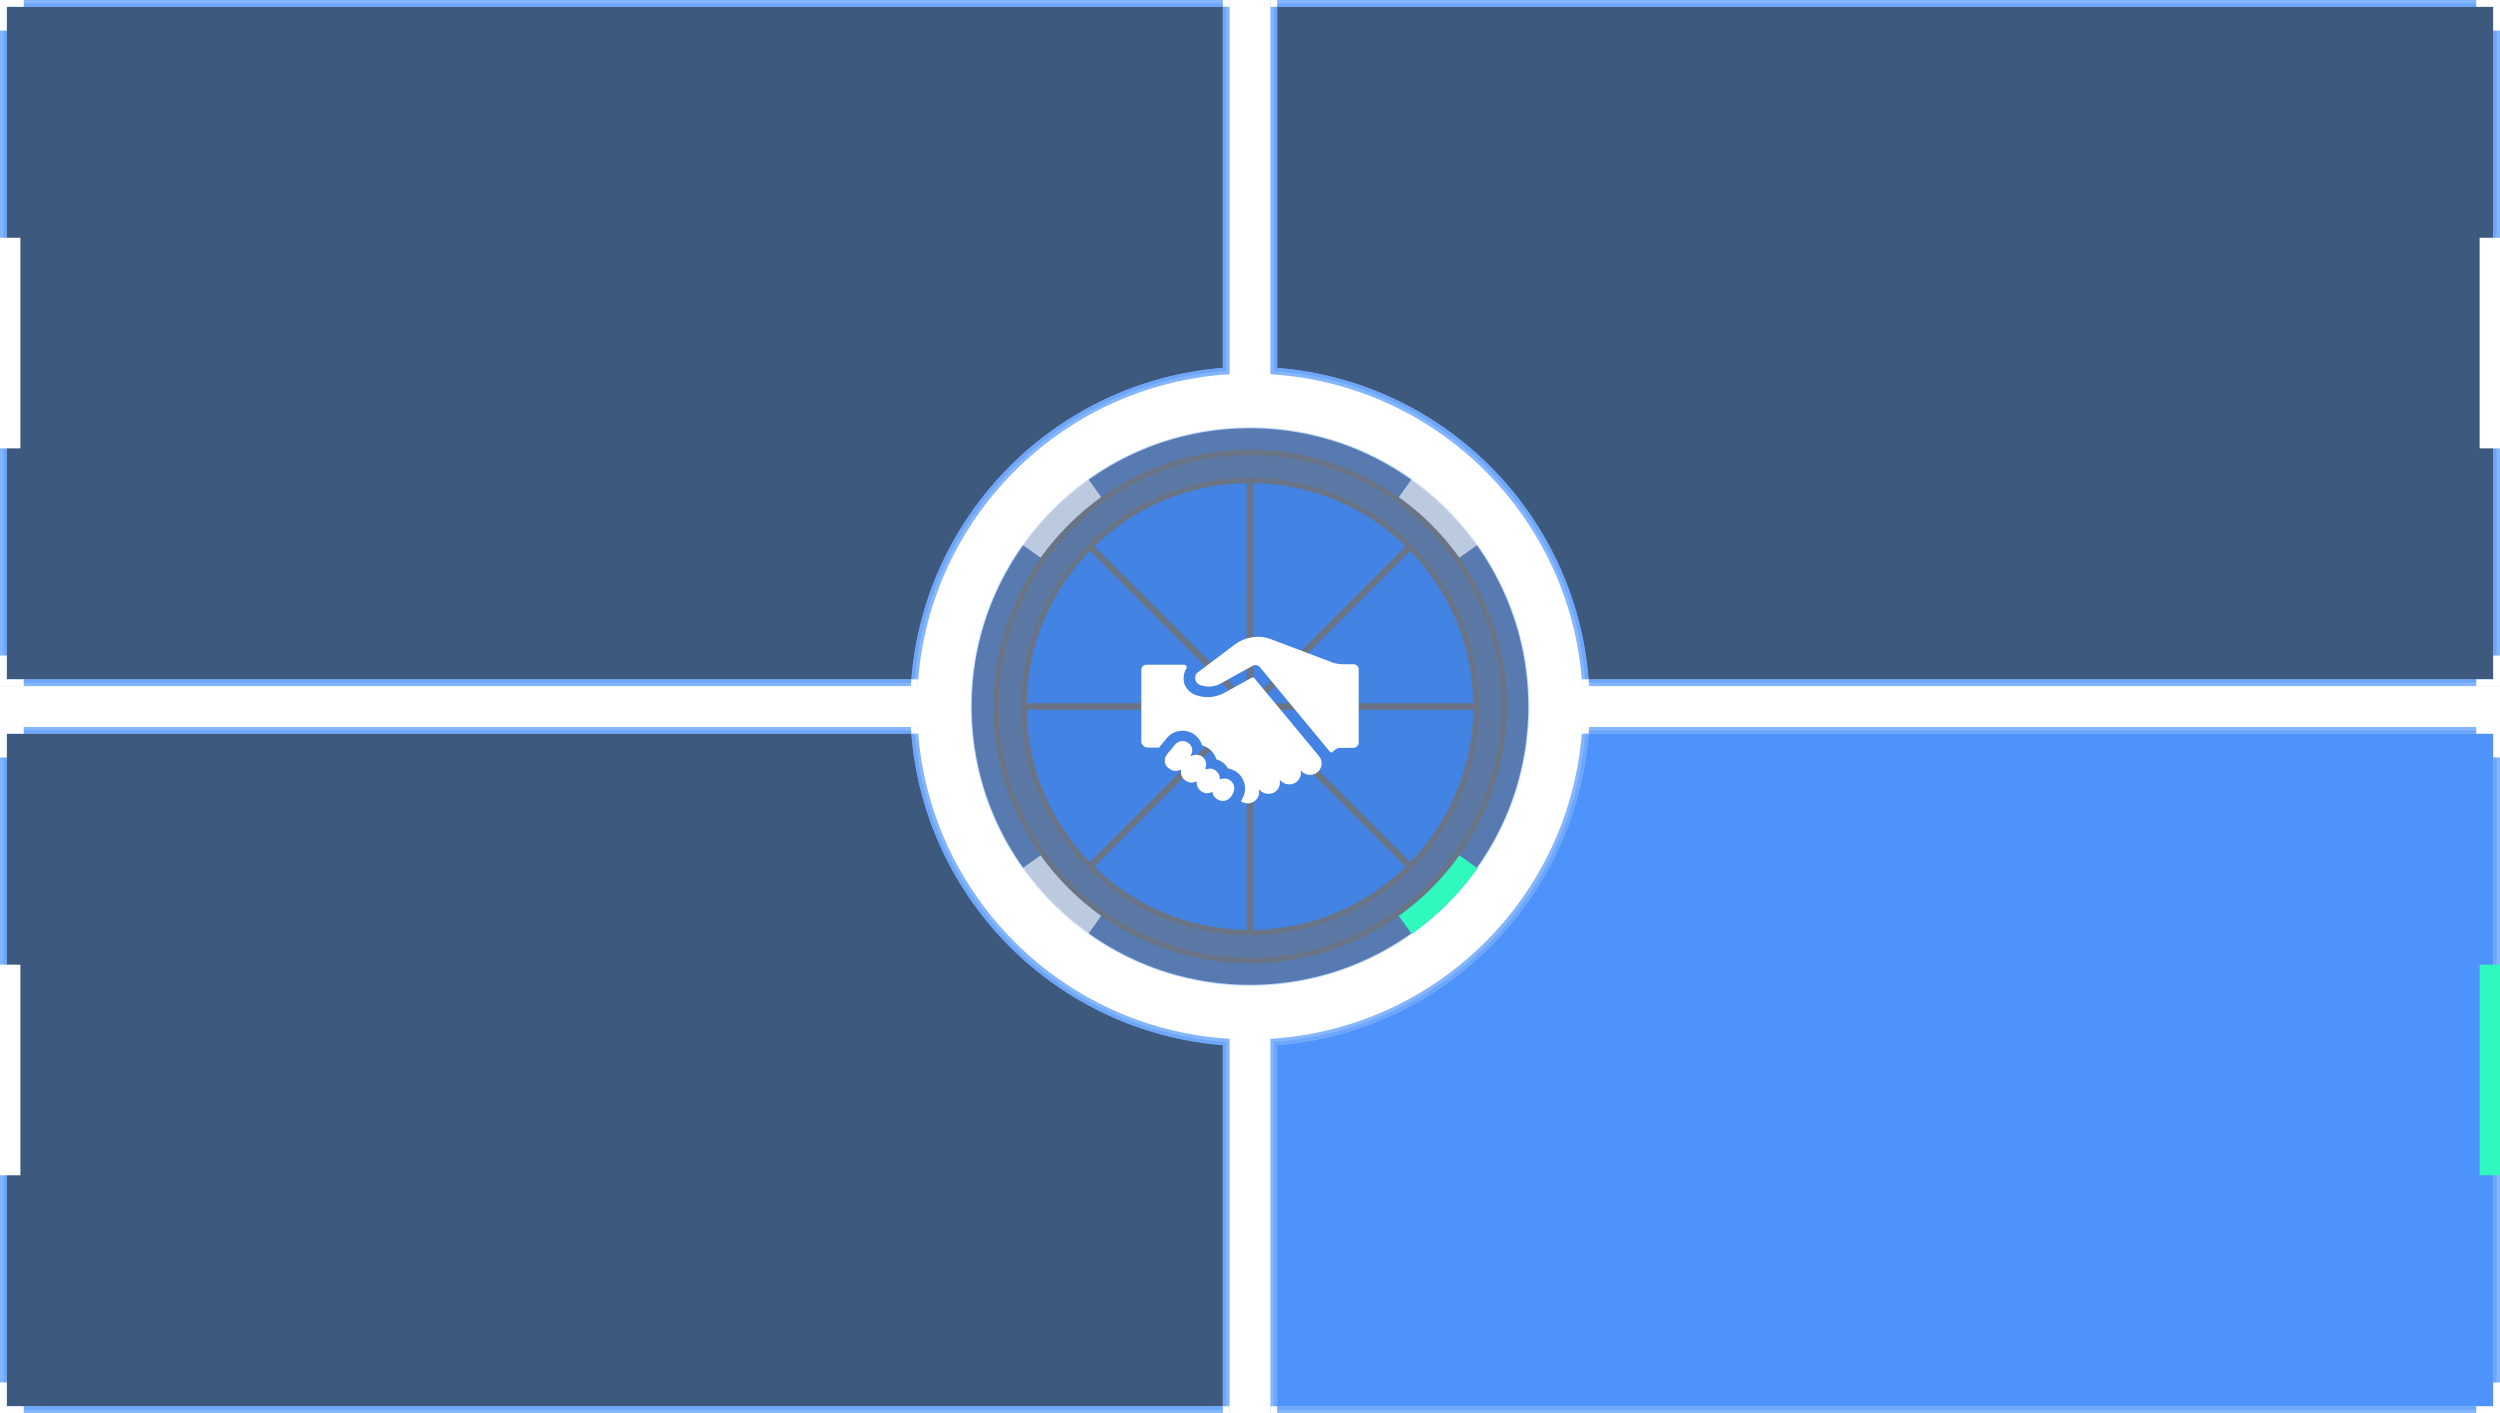 <?xml version="1.0" encoding="UTF-8"?>
<svg width="368px" height="208px" viewBox="0 0 368 208" version="1.1" xmlns="http://www.w3.org/2000/svg" xmlns:xlink="http://www.w3.org/1999/xlink">
    <title>一些数据/3</title>
    <defs>
        <filter x="-37.5%" y="-48.9%" width="175.0%" height="197.9%" filterUnits="objectBoundingBox" id="filter-1">
            <feOffset dx="0" dy="2" in="SourceAlpha" result="shadowOffsetOuter1"></feOffset>
            <feGaussianBlur stdDeviation="2" in="shadowOffsetOuter1" result="shadowBlurOuter1"></feGaussianBlur>
            <feColorMatrix values="0 0 0 0 0.009   0 0 0 0 0.194   0 0 0 0 0.465  0 0 0 0.5 0" type="matrix" in="shadowBlurOuter1" result="shadowMatrixOuter1"></feColorMatrix>
            <feMerge>
                <feMergeNode in="shadowMatrixOuter1"></feMergeNode>
                <feMergeNode in="SourceGraphic"></feMergeNode>
            </feMerge>
        </filter>
    </defs>
    <g id="控件" stroke="none" stroke-width="1" fill="none" fill-rule="evenodd">
        <g id="一些数据/3">
            <g id="中间备份" transform="translate(127.431, 47.431)">
                <circle id="椭圆形" fill="#001432" opacity="0.587" cx="56.569" cy="56.569" r="40.951"></circle>
                <g id="背景" transform="translate(17.118, 17.118)">
                    <circle id="椭圆形" stroke="#3887FB" stroke-width="3.288" opacity="0.361" stroke-linejoin="round" cx="39.451" cy="39.451" r="39.451"></circle>
                    <circle id="椭圆形" stroke="#3887FB" stroke-width="3.288" opacity="0.271" stroke-linejoin="round" cx="39.451" cy="39.451" r="35.341"></circle>
                    <path d="M38.956,40.641 L38.957,72.323 C30.252,72.195 22.366,68.683 16.556,63.044 L38.956,40.641 Z M39.942,40.639 L62.347,63.043 C56.427,68.789 48.352,72.327 39.451,72.327 L39.943,72.322 L39.942,40.639 Z M6.579,39.943 L38.259,39.943 L15.859,62.347 C10.113,56.427 6.575,48.352 6.575,39.451 L6.579,39.943 Z M72.323,39.944 C72.195,48.65 68.683,56.537 63.043,62.347 L40.641,39.943 Z M63.044,16.556 C68.789,22.475 72.327,30.55 72.327,39.451 L72.322,38.957 L40.639,38.957 Z M15.858,16.556 L38.261,38.957 L6.579,38.957 C6.707,30.252 10.219,22.366 15.858,16.556 Z M39.944,6.579 C48.65,6.707 56.537,10.219 62.347,15.859 L39.942,38.26 Z M38.957,6.579 L38.956,38.258 L16.556,15.858 C22.475,10.112 30.55,6.575 39.451,6.575 L38.957,6.579 Z" id="形状结合" fill="#3887FB" opacity="0.792"></path>
                </g>
                <g id="编组-4" transform="translate(56.569, 56.569) rotate(-45) translate(-56.569, -56.569) translate(16.569, 16.569)" stroke-linejoin="round" stroke-width="3.288">
                    <path d="M33.424,1.095 C35.563,0.736 37.76,0.549 40,0.549 C42.241,0.549 44.437,0.736 46.576,1.095" id="路径" stroke="#FFFFFF" opacity="0.603"></path>
                    <path d="M72.602,40.273 C74.741,39.914 76.938,39.727 79.178,39.727 C81.419,39.727 83.615,39.914 85.754,40.273" id="路径" stroke="#FFFFFF" opacity="0.603" transform="translate(79.178, 40) rotate(90) translate(-79.178, -40) "></path>
                    <path d="M33.424,79.451 C35.563,79.092 37.76,78.905 40,78.905 C42.241,78.905 44.437,79.092 46.576,79.451" id="路径" stroke="#30F9C0" transform="translate(40, 79.178) rotate(180) translate(-40, -79.178) "></path>
                    <path d="M-5.754,40.273 C-3.615,39.914 -1.418,39.727 0.822,39.727 C3.062,39.727 5.259,39.914 7.398,40.273" id="路径" stroke="#FFFFFF" opacity="0.603" transform="translate(0.822, 40) rotate(270) translate(-0.822, -40) "></path>
                </g>
                <g id="1.图标/1.使用/20" filter="url(#filter-1)" transform="translate(40.569, 44.309)" fill="#FFFFFF" fill-rule="nonzero">
                    <g id="1.图标/2.设计/">
                        <path d="M8.235,5.299 L13.802,1.104 C15.33,-0.024 17.35,-0.316 19.11,0.36 L27.965,3.715 C28.552,3.943 29.168,4.039 29.756,4.039 L31.22,4.039 C31.644,4.039 32,4.363 32,4.783 L32,15.566 C32,15.986 31.64,16.342 31.22,16.342 L29.3,16.342 C29.04,16.342 28.748,16.438 28.552,16.602 L28.128,16.958 C28.032,17.054 27.869,17.022 27.769,16.926 L17.45,4.463 C17.19,4.139 16.734,4.075 16.374,4.271 L11.655,6.887 C10.711,7.403 9.571,7.467 8.563,7.047 C8.043,6.819 7.783,6.207 8.011,5.659 C8.007,5.527 8.103,5.399 8.235,5.299 Z M0.944,16.31 L2.604,16.31 L3.776,14.89 C4.815,13.63 6.703,13.47 7.975,14.502 C8.431,14.89 8.787,15.406 8.951,15.986 C9.959,16.246 10.743,17.018 11.035,18.022 C11.751,18.246 12.402,18.702 12.758,19.377 C13.378,19.473 13.962,19.765 14.418,20.217 C15.362,21.217 15.558,22.705 14.842,23.897 L14.678,24.189 L14.678,24.221 C15.458,24.737 16.502,24.577 17.054,23.801 C17.314,23.413 17.414,22.961 17.314,22.509 L17.314,22.477 L17.346,22.477 L17.478,22.605 C18.066,23.185 19.01,23.285 19.69,22.829 C20.241,22.441 20.501,21.765 20.373,21.117 L20.373,21.085 L20.405,21.085 L20.537,21.213 C21.121,21.793 22.033,21.889 22.749,21.437 C23.301,21.049 23.597,20.373 23.465,19.725 L23.465,19.697 L23.497,19.697 L23.629,19.825 C24.181,20.373 25.061,20.469 25.713,20.085 C26.525,19.601 26.789,18.57 26.301,17.762 C26.237,17.666 26.169,17.57 26.105,17.502 L25.065,16.242 L16.634,6.075 C16.538,5.979 16.406,5.947 16.274,6.011 L12.238,8.239 C10.935,8.951 9.407,9.079 8.007,8.563 C7.227,8.303 6.639,7.691 6.347,6.947 C6.119,6.171 6.215,5.331 6.639,4.655 C6.735,4.463 6.671,4.235 6.475,4.139 C6.411,4.107 6.343,4.107 6.279,4.107 L0.78,4.107 C0.356,4.107 0,4.431 0,4.851 L0,15.602 C0.164,15.986 0.52,16.31 0.944,16.31 L0.944,16.31 Z M6.803,15.534 C6.151,15.178 5.371,15.342 4.915,15.922 L3.776,17.31 C3.288,17.922 3.352,18.826 3.972,19.309 L4.003,19.309 L4.167,19.437 C4.623,19.793 5.275,19.825 5.763,19.565 C5.795,19.533 5.827,19.565 5.859,19.597 L5.859,19.661 C5.763,20.177 5.955,20.725 6.379,21.049 L6.511,21.145 C6.967,21.501 7.551,21.533 8.075,21.305 C8.107,21.273 8.171,21.305 8.171,21.337 L8.171,21.369 C8.107,21.853 8.335,22.337 8.723,22.661 L8.819,22.725 C9.275,23.081 9.859,23.145 10.383,22.853 C10.415,22.821 10.479,22.853 10.479,22.885 L10.479,22.917 C10.543,23.273 10.739,23.597 11.031,23.821 L11.095,23.853 C11.747,24.337 12.658,24.241 13.146,23.593 C13.178,23.529 13.242,23.465 13.278,23.433 L13.474,23.077 C13.834,22.465 13.734,21.721 13.214,21.237 C12.79,20.849 12.174,20.753 11.619,20.977 C11.587,20.977 11.587,20.977 11.555,20.945 L11.555,20.913 C11.587,20.137 10.967,19.461 10.187,19.397 C9.991,19.397 9.795,19.429 9.599,19.493 C9.371,19.525 9.435,19.333 9.435,19.333 C9.727,18.59 9.403,17.786 8.655,17.462 C8.263,17.302 7.775,17.334 7.419,17.526 C7.255,17.558 7.287,17.398 7.287,17.398 C7.715,16.794 7.487,15.922 6.803,15.534 L6.803,15.534 Z" id="形状"></path>
                    </g>
                </g>
            </g>
            <g id="右下备份" transform="translate(187, 107)">
                <g id="右下" transform="translate(90.5, 50.5) scale(-1, -1) translate(-90.5, -50.5) ">
                    <g id="颜色" transform="translate(1, 1)" fill="#3887FB">
                        <path d="M179.5,-0.5 L179.5,53.622 C167.226,54.479 156.185,59.812 147.998,67.998 C139.812,76.185 134.479,87.226 133.622,99.5 L133.622,99.5 L-0.5,99.5 L-0.5,-0.5 L179.5,-0.5 Z" id="形状结合" stroke-opacity="0.616" stroke="#3887FB" fill-opacity="0.3"></path>
                        <path d="M179,0 L179,53.158 C154.576,55.091 135.091,74.576 133.158,99 L0,99 L0,0 L179,0 Z" id="形状结合" fill-opacity="0.84" fill-rule="nonzero"></path>
                    </g>
                    <polygon id="矩形" fill="#FFFFFF" points="134.16 100 135.16 100 135.08 101 134.08 101"></polygon>
                    <rect id="矩形" fill="#FFFFFF" x="180" y="0" width="1" height="1"></rect>
                    <polyline id="路径-14" stroke="#FFFFFF" points="0.5 96.5 0.5 100.5 3.5 100.5"></polyline>
                    <polygon id="矩形" fill="#30F9C0" points="1.13742349e-13 35 3 35 3 66 1.13742349e-13 66"></polygon>
                    <polyline id="路径-14" stroke="#FFFFFF" transform="translate(2, 2.5) scale(1, -1) translate(-2, -2.5) " points="0.5 0.5 0.5 4.5 3.5 4.5"></polyline>
                </g>
            </g>
            <g id="右上备份" transform="translate(187, 0)">
                <g id="右上" transform="translate(90.5, 50.5) scale(-1, 1) translate(-90.5, -50.5) ">
                    <path d="M180,1 L180,54.158 C155.576,56.091 136.091,75.576 134.158,100 L1,100 L1,1 L180,1 Z" id="形状结合" fill-opacity="0.84" fill="#1F2426" fill-rule="nonzero"></path>
                    <g id="颜色" transform="translate(1, 1)" fill="#3887FB" fill-opacity="0.3" stroke="#3887FB" stroke-opacity="0.616">
                        <path d="M179.5,-0.5 L179.5,53.622 C167.226,54.479 156.185,59.812 147.998,67.998 C139.812,76.185 134.479,87.226 133.622,99.5 L133.622,99.5 L-0.5,99.5 L-0.5,-0.5 L179.5,-0.5 Z" id="形状结合"></path>
                    </g>
                    <polygon id="矩形" fill="#FFFFFF" points="134.16 100 135.16 100 135.08 101 134.08 101"></polygon>
                    <rect id="矩形" fill="#FFFFFF" x="180" y="0" width="1" height="1"></rect>
                    <polyline id="路径-14" stroke="#FFFFFF" points="0.5 96.5 0.5 100.5 3.5 100.5"></polyline>
                    <polygon id="矩形" fill="#FFFFFF" points="1.13742349e-13 35 3 35 3 66 1.13742349e-13 66"></polygon>
                    <polyline id="路径-14" stroke="#FFFFFF" transform="translate(2, 2.5) scale(1, -1) translate(-2, -2.5) " points="0.5 0.5 0.5 4.5 3.5 4.5"></polyline>
                </g>
            </g>
            <g id="左下备份" transform="translate(0, 107)">
                <g id="左下" transform="translate(90.5, 50.5) scale(1, -1) translate(-90.5, -50.5) ">
                    <path d="M180,1 L180,54.158 C155.576,56.091 136.091,75.576 134.158,100 L1,100 L1,1 L180,1 Z" id="形状结合" fill-opacity="0.84" fill="#1F2426" fill-rule="nonzero"></path>
                    <g id="颜色" transform="translate(1, 1)" fill="#3887FB" fill-opacity="0.3" stroke="#3887FB" stroke-opacity="0.616">
                        <path d="M179.5,-0.5 L179.5,53.622 C167.226,54.479 156.185,59.812 147.998,67.998 C139.812,76.185 134.479,87.226 133.622,99.5 L133.622,99.5 L-0.5,99.5 L-0.5,-0.5 L179.5,-0.5 Z" id="形状结合"></path>
                    </g>
                    <polygon id="矩形" fill="#FFFFFF" points="134.16 100 135.16 100 135.08 101 134.08 101"></polygon>
                    <rect id="矩形" fill="#FFFFFF" x="180" y="0" width="1" height="1"></rect>
                    <polyline id="路径-14" stroke="#FFFFFF" points="0.5 96.5 0.5 100.5 3.5 100.5"></polyline>
                    <polygon id="矩形" fill="#FFFFFF" points="1.13742349e-13 35 3 35 3 66 1.13742349e-13 66"></polygon>
                    <polyline id="路径-14" stroke="#FFFFFF" transform="translate(2, 2.5) scale(1, -1) translate(-2, -2.5) " points="0.5 0.5 0.5 4.5 3.5 4.5"></polyline>
                </g>
            </g>
            <g id="左上">
                <path d="M180,1 L180,54.158 C155.576,56.091 136.091,75.576 134.158,100 L1,100 L1,1 L180,1 Z" id="形状结合" fill-opacity="0.84" fill="#1F2426" fill-rule="nonzero"></path>
                <g id="颜色" transform="translate(1, 1)" fill="#3887FB" fill-opacity="0.3" stroke="#3887FB" stroke-opacity="0.616">
                    <path d="M179.5,-0.5 L179.5,53.622 C167.226,54.479 156.185,59.812 147.998,67.998 C139.812,76.185 134.479,87.226 133.622,99.5 L133.622,99.5 L-0.5,99.5 L-0.5,-0.5 L179.5,-0.5 Z" id="形状结合"></path>
                </g>
                <polygon id="矩形" fill="#FFFFFF" points="134.16 100 135.16 100 135.08 101 134.08 101"></polygon>
                <rect id="矩形" fill="#FFFFFF" x="180" y="0" width="1" height="1"></rect>
                <polyline id="路径-14" stroke="#FFFFFF" points="0.5 96.5 0.5 100.5 3.5 100.5"></polyline>
                <polygon id="矩形" fill="#FFFFFF" points="1.13742349e-13 35 3 35 3 66 1.13742349e-13 66"></polygon>
                <polyline id="路径-14" stroke="#FFFFFF" transform="translate(2, 2.5) scale(1, -1) translate(-2, -2.5) " points="0.5 0.5 0.5 4.5 3.5 4.5"></polyline>
            </g>
        </g>
    </g>
</svg>
